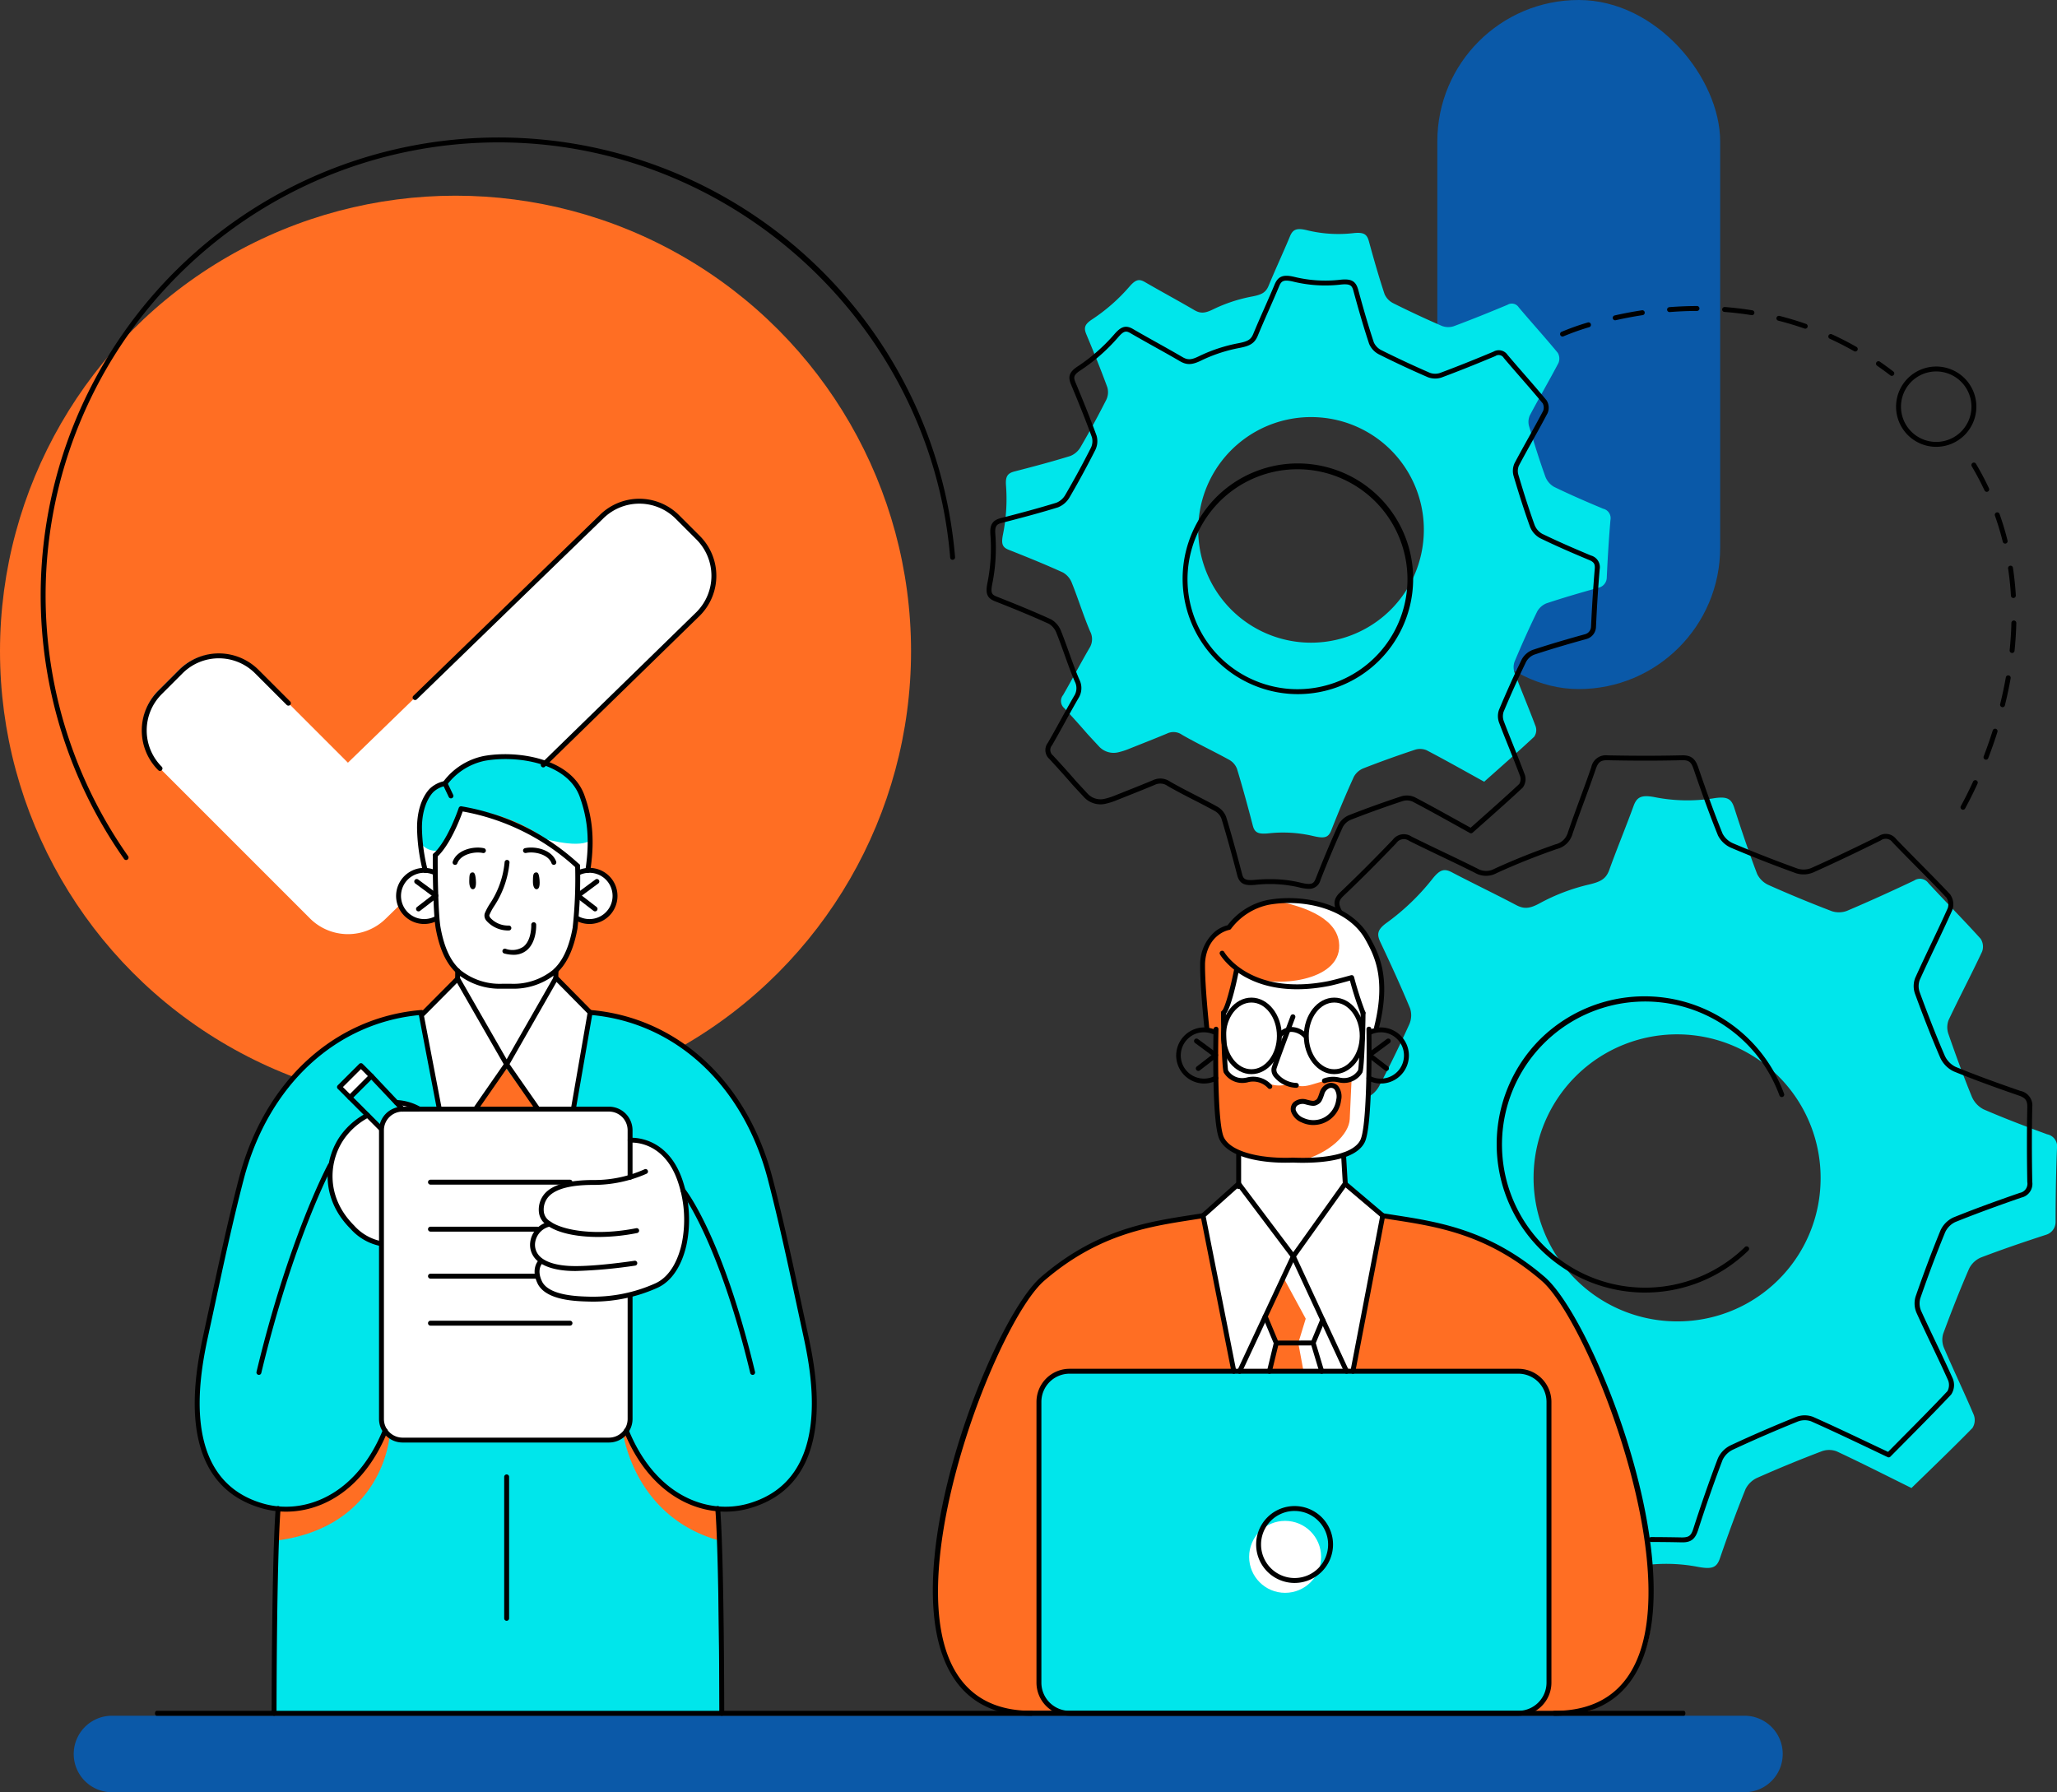 <svg xmlns="http://www.w3.org/2000/svg" width="400" height="348.525" viewBox="0 0 400 348.525">
  <rect x="0" y="0" width="400" height="348.525" fill="#333333" stroke="none"/>
  <g id="Grupo_1015073" data-name="Grupo 1015073" transform="translate(-1020 -972.77)">
    <rect id="Rectángulo_346728" data-name="Rectángulo 346728" width="55" height="134" rx="27.5" transform="translate(1299.5 972.77)" fill="#0a59a8"/>
    <path id="Trazado_735675" data-name="Trazado 735675" d="M7.438,0H325.063a7.438,7.438,0,0,1,0,14.875H7.438A7.438,7.438,0,0,1,7.438,0Z" transform="translate(1034.25 1306.42)" fill="#0b59a8"/>
    <g id="MAINTANCE" transform="translate(694.5 600.174)">
      <path id="Trazado_735574" data-name="Trazado 735574" d="M1189.35,522.02c-3.212-1.341-6.413-2.726-9.541-4.247a3.9,3.9,0,0,1-1.717-2.038c-1.148-3.206-2.171-6.462-3.141-9.731a3.088,3.088,0,0,1,.133-2.118c1.81-3.428,3.775-6.773,5.575-10.206a2.21,2.21,0,0,0-.138-1.978c-2.468-2.995-5.082-5.873-7.587-8.839a1.6,1.6,0,0,0-2.179-.5c-3.47,1.453-6.961,2.862-10.485,4.177a3.491,3.491,0,0,1-2.265-.06q-4.782-2.074-9.447-4.409a3.6,3.6,0,0,1-1.722-1.8c-1.114-3.365-2.092-6.778-3.024-10.2-.378-1.388-.921-1.9-3.149-1.628a25.739,25.739,0,0,1-8.985-.6c-2-.472-2.692-.1-3.24,1.229-1.336,3.214-2.815,6.366-4.14,9.582-.556,1.349-1.385,1.74-3.146,2.085a30.023,30.023,0,0,0-7.615,2.494c-1.612.8-2.494.864-3.707.151-3.175-1.86-6.423-3.6-9.6-5.447-1.182-.689-1.855-.436-3.06.96a35.145,35.145,0,0,1-7.25,6.337c-1.516,1-1.552,1.722-1.049,2.922,1.419,3.4,2.8,6.807,4.065,10.266a3.42,3.42,0,0,1-.217,2.434q-2.356,4.649-4.983,9.16a4.013,4.013,0,0,1-2.012,1.753c-3.577,1.106-7.2,2.064-10.827,3-1.3.334-1.805.895-1.67,2.7a34.767,34.767,0,0,1-.569,9.46c-.373,1.85-.209,2.567,1.111,3.086,3.545,1.4,7.081,2.831,10.548,4.412a3.978,3.978,0,0,1,1.727,2.048c1.244,3.1,2.226,6.314,3.535,9.387a3.227,3.227,0,0,1-.138,3.277c-1.75,3.011-3.368,6.1-5.108,9.115a1.836,1.836,0,0,0,.24,2.565c1.667,1.8,2.943,3.214,4.552,5.069l2.192,2.366a3.861,3.861,0,0,0,3.692,1.143,12.961,12.961,0,0,0,1.965-.611c2.671-1.07,4.944-1.949,7.6-3.06a2.871,2.871,0,0,1,2.888.258c3.008,1.732,6.167,3.206,9.207,4.886a3.382,3.382,0,0,1,1.49,1.771c1.106,3.645,2.108,7.323,3.066,11.012.36,1.383,1.08,1.688,3.068,1.495a25.638,25.638,0,0,1,8.547.493c2.366.574,3.079.344,3.658-1.13,1.37-3.485,2.812-6.942,4.365-10.35a3.676,3.676,0,0,1,1.884-1.664c3.3-1.291,6.634-2.484,9.995-3.6a3.252,3.252,0,0,1,2.293.1c3.718,1.944,7.368,4.01,11.179,6.113,3.277-2.922,6.546-5.779,9.715-8.742a2.254,2.254,0,0,0,.305-1.98c-1.307-3.509-2.781-6.955-4.1-10.459a3.206,3.206,0,0,1-.013-2.168c1.38-3.287,2.836-6.548,4.4-9.752a3.623,3.623,0,0,1,1.829-1.6c3.365-1.117,6.775-2.108,10.2-3.055a2.051,2.051,0,0,0,1.5-1.886c.172-3.754.4-7.508.718-11.252A1.882,1.882,0,0,0,1189.35,522.02Zm-34.917,5.533a21.935,21.935,0,1,1-20.3-23.295A21.888,21.888,0,0,1,1154.433,527.553Z" transform="translate(-552.103 -50.496)" fill="#00e6eb"/>
      <path id="Trazado_735575" data-name="Trazado 735575" d="M1431.578,956.087c-4.159-1.524-8.307-3.1-12.369-4.858a4.935,4.935,0,0,1-2.3-2.491c-1.644-4.012-3.128-8.093-4.547-12.189a3.933,3.933,0,0,1,.05-2.7c2.108-4.459,4.411-8.823,6.506-13.29a2.814,2.814,0,0,0-.287-2.507c-3.308-3.668-6.793-7.175-10.143-10.8a2.032,2.032,0,0,0-2.8-.506c-4.328,2.045-8.685,4.036-13.089,5.9a4.471,4.471,0,0,1-2.883.055q-6.2-2.364-12.259-5.066a4.572,4.572,0,0,1-2.291-2.194c-1.607-4.216-3.045-8.5-4.425-12.794-.558-1.745-1.278-2.361-4.1-1.891a32.76,32.76,0,0,1-11.456-.248c-2.572-.485-3.426.029-4.049,1.745-1.516,4.161-3.217,8.252-4.717,12.416-.629,1.745-1.659,2.291-3.882,2.828a38.223,38.223,0,0,0-9.536,3.6c-2,1.109-3.12,1.239-4.7.4-4.14-2.184-8.369-4.2-12.515-6.376-1.542-.809-2.385-.449-3.835,1.393a44.736,44.736,0,0,1-8.855,8.469c-1.871,1.362-1.873,2.278-1.166,3.775,2,4.237,3.953,8.495,5.748,12.815a4.334,4.334,0,0,1-.138,3.1q-2.728,6.042-5.81,11.925a5.1,5.1,0,0,1-2.455,2.343c-4.482,1.61-9.035,3.034-13.592,4.425-1.638.5-2.246,1.242-1.97,3.53a44.112,44.112,0,0,1-.185,12.056c-.368,2.372-.117,3.274,1.589,3.859,4.586,1.573,9.16,3.2,13.657,5.006a5.059,5.059,0,0,1,2.311,2.5c1.756,3.874,3.188,7.9,5.027,11.729a4.116,4.116,0,0,1,.013,4.174c-2.053,3.926-3.932,7.944-5.974,11.878a2.337,2.337,0,0,0,.449,3.245c2.22,2.2,3.924,3.916,6.074,6.186l2.919,2.883a4.917,4.917,0,0,0,4.756,1.242,16.508,16.508,0,0,0,2.463-.887c3.334-1.511,6.173-2.758,9.483-4.323a3.659,3.659,0,0,1,3.687.162c3.924,2.03,8.022,3.723,11.983,5.687a4.3,4.3,0,0,1,2,2.165c1.612,4.571,3.094,9.188,4.524,13.822.537,1.738,1.469,2.084,3.984,1.724a32.687,32.687,0,0,1,10.892.141c3.04.595,3.932.261,4.584-1.644,1.542-4.508,3.18-8.985,4.959-13.4a4.673,4.673,0,0,1,2.3-2.223q6.175-2.743,12.5-5.145a4.15,4.15,0,0,1,2.919,0c4.834,2.257,9.593,4.678,14.558,7.135,4-3.9,7.991-7.717,11.85-11.664a2.862,2.862,0,0,0,.274-2.536c-1.86-4.385-3.929-8.685-5.81-13.063a4.094,4.094,0,0,1-.141-2.755c1.568-4.258,3.23-8.484,5.033-12.645a4.587,4.587,0,0,1,2.233-2.139c4.214-1.612,8.492-3.066,12.784-4.461a2.6,2.6,0,0,0,1.8-2.481c.005-4.782.083-9.567.274-14.344A2.387,2.387,0,0,0,1431.578,956.087Zm-72.533,36.371a27.909,27.909,0,1,1,28.466-27.346A27.813,27.813,0,0,1,1359.046,992.458Z" transform="translate(-707.984 -362.906)" fill="#00e6eb"/>
      <path id="Trazado_735576" data-name="Trazado 735576" d="M1224.326,993.359s.1,14.02.412,16.467,1.043,5.972,4.26,6.908a44.024,44.024,0,0,0,9.353,1.461c3.681.321,11.312-.3,13.861-2.763s1.931-22.747,1.931-22.747l1.161.138.532-1.31s1.125-5.839.736-8.356-1.422-9.945-6.173-12-14.876-7.91-23.446,1.745a6.873,6.873,0,0,0-5.127,6.7,109.483,109.483,0,0,0,.548,13.232Z" transform="translate(-662.449 -419.954)" fill="#ff6e23"/>
      <path id="Trazado_735577" data-name="Trazado 735577" d="M1073.623,1202.883s-27.5.086-38.3,23.822-11.691,33.566-12.246,38.011-5.659,30.057,12.794,34.315h10.681l101.765.519s12.635-4.344,13.073-18.7a102.969,102.969,0,0,0-5.166-34.015c-2.121-6.238-7.774-23.256-12.995-28.474s-11.184-10.321-21.873-13.311-12.168-2.267-12.168-2.267Z" transform="translate(-514.799 -593.782)" fill="#ff6e23"/>
      <circle id="Elipse_5966" data-name="Elipse 5966" cx="88.58" cy="88.58" r="88.58" transform="translate(325.5 410.65)" fill="#ff6e23"/>
      <path id="Trazado_735578" data-name="Trazado 735578" d="M453.614,703.25a10.462,10.462,0,0,0-14.8,0l-4.033,4.033a10.455,10.455,0,0,0,0,14.8l29.486,29.489a10.46,10.46,0,0,0,14.8,0l60.7-59.219a10.47,10.47,0,0,0,0-14.8l-4.039-4.039a10.466,10.466,0,0,0-14.8,0L471.66,721.3Z" transform="translate(-78.501 -200.386)" fill="#fff"/>
      <path id="Trazado_735579" data-name="Trazado 735579" d="M516.2,1051.53s-16.749.326-28.486,17.508c0,0-3.5,4.821-6.561,14.952s-6.368,27.962-6.368,27.962-2.494,10.77-2.1,17.827,3.165,16.723,15.265,18.346l-.391,39.689h86.662l-.391-39.689s10.5.4,14.693-6.17,4.56-14.049,3.41-22.282-6.7-31.161-8.15-36.952-6.608-15.63-12.476-21.116-13.89-9.41-21.672-10.073Z" transform="translate(-108.757 -482.048)" fill="#00e6eb"/>
      <path id="Trazado_735580" data-name="Trazado 735580" d="M657.178,911.409v1.242s6.475-1.268,7.242,4.072c0,0,.222,7.555-7.6,4.66,0,0-1.08,8.02-3.866,10.412l-.047,1.124,6.684,6.788-3.131,18.868-7.331.091-5.982-8.4-5.734,8.257-7.161.055-3.877-18.414,7.459-6.561v-1.8a15.9,15.9,0,0,1-3.981-9.734l-.631-.183s-5.9,1.649-6.89-4.649,7.135-4.581,7.135-4.581v-3.316s3.692-4.6,4.866-8.855c0,0,8.257.712,14.127,4.654S657.178,911.409,657.178,911.409Z" transform="translate(-219.326 -370.405)" fill="#fff"/>
      <path id="Trazado_735581" data-name="Trazado 735581" d="M579.137,1129.23s-5.912,2.9-6.757,8.325.154,12.637,9.4,16.334l.217-22.437Z" transform="translate(-182.294 -539.477)" fill="#fff"/>
      <path id="Trazado_735582" data-name="Trazado 735582" d="M620.9,1118.35l1.059,1.2h3.107A15.457,15.457,0,0,0,620.9,1118.35Z" transform="translate(-218.333 -531.435)" fill="#fff"/>
      <path id="Trazado_735583" data-name="Trazado 735583" d="M742.027,1146.72v7.219a33.311,33.311,0,0,1-7.9,1.13c-3.256-.123-7.968.584-8.93,3.882s1.51,3.78,1.51,3.78-2.956,1.085-3.136,3.681,1.4,3.439,1.4,3.439a5.3,5.3,0,0,0-.717,3.319c.347,1.568,1.372,3.859,7.527,4.1s11.4-.06,14.659-1.871,4.284-1.268,5.792-7.18,1.508-11.886-.543-14.539S749.75,1147.056,742.027,1146.72Z" transform="translate(-294.207 -552.404)" fill="#fff"/>
      <path id="Trazado_735584" data-name="Trazado 735584" d="M654.352,1187.954H612.367a3.286,3.286,0,0,1-3.277-3.277v-57.8a3.286,3.286,0,0,1,3.277-3.277h41.985a3.286,3.286,0,0,1,3.277,3.277v57.8A3.286,3.286,0,0,1,654.352,1187.954Z" transform="translate(-209.604 -535.315)" fill="#fff"/>
      <path id="Trazado_735585" data-name="Trazado 735585" d="M596.567,1106.522l-6.421-6.222-3.817,3.817,6.154,5.951S593.311,1106.16,596.567,1106.522Z" transform="translate(-192.782 -518.094)" fill="#00e6eb"/>
      <path id="Trazado_735586" data-name="Trazado 735586" d="M1264.568,1029.051l-.493,11.171s-1.062,2.058-2.455,1.894c-5.458-.65-7.174,1.823-10.013,1.025-1.931-.543-2.716.509-5.173-.271-2.173-.689-1.931-.992-4-.817s-3.947.185-4.537-1.628l-.47-11.377s2.343-5.758,2.528-8.048c0,0,5.609,3.827,12.251,2.972a85.317,85.317,0,0,0,9.891-1.722Z" transform="translate(-674.017 -459.483)" fill="#fff"/>
      <path id="Trazado_735587" data-name="Trazado 735587" d="M1257.407,1168.39l-7.321-6.2-.4-5.69a24.6,24.6,0,0,1-9.549,1.093,92.408,92.408,0,0,1-10.574-1.427l-.18,6.543-6.838,5.6,5.823,29.969h1.2l5.573.365,1.542-5.5-2.424-4.86,5.669-12.077,5.779,12.429c-.764,1.787-1.839,4.362-1.839,4.362l1.651,5.489h5.155l-.12-.326,1.025.115Z" transform="translate(-663.019 -559.388)" fill="#fff"/>
      <path id="Trazado_735588" data-name="Trazado 735588" d="M1193.124,1385.5h-87.268a5.956,5.956,0,0,1-5.956-5.956v-54.6a5.956,5.956,0,0,1,5.956-5.956h87.268a5.956,5.956,0,0,1,5.956,5.956v54.6A5.956,5.956,0,0,1,1193.124,1385.5Z" transform="translate(-572.367 -679.73)" fill="#00e6eb"/>
      <circle id="Elipse_5967" data-name="Elipse 5967" cx="6.997" cy="6.997" r="6.997" transform="translate(568.404 668.351)" fill="#fff"/>
      <path id="Trazado_735589" data-name="Trazado 735589" d="M639.273,882.931s-4.315-15.077,4.01-16.707c0,0,2.445-5.494,10.95-5.416s13.506,2.849,15.758,8.3.806,12.984.806,12.984l-1.855,1.242v-1.242s-8.915-10.25-22.309-11.064c0,0-3.488,7.756-5.411,8.99v3.316Z" transform="translate(-231.086 -341.082)" fill="#00e6eb"/>
      <path id="Trazado_735590" data-name="Trazado 735590" d="M680.37,1099.557l5.471-8.257,5.972,7.973Z" transform="translate(-262.288 -511.442)" fill="#ff6e23"/>
      <path id="Trazado_735591" data-name="Trazado 735591" d="M580.572,1098.019l3.817-3.817-1.907-2.152-3.942,3.934Z" transform="translate(-187.024 -511.997)" fill="#fff"/>
      <g id="Grupo_1010075" data-name="Grupo 1010075" transform="translate(576.982 583.664)">
        <g id="Grupo_1010074" data-name="Grupo 1010074">
          <path id="Trazado_735592" data-name="Trazado 735592" d="M1289.482,1110.861c-.3-1.4,1.07-2.118,2.473-1.738s1.615.287,2.011.073.59-.342,1.044-1.722,1.8-2.134,2.81-1.117.587,4.717-2.066,6.149C1292.795,1114.1,1289.782,1112.262,1289.482,1110.861Z" transform="translate(-1289.44 -1105.888)" fill="#fff"/>
        </g>
      </g>
      <path id="Trazado_735593" data-name="Trazado 735593" d="M789.97,1363.311s2.056,16.282,18.719,20.9l-.321-6.115a21.279,21.279,0,0,1-12.165-6.28c-5.6-5.714-5.421-9.139-5.421-9.139Z" transform="translate(-343.295 -712.022)" fill="#ff6e23"/>
      <path id="Trazado_735594" data-name="Trazado 735594" d="M553.363,1365.906s-1.312,17.6-22.053,20.222l.321-6.115s8.26.835,13.861-4.879,7.06-9.864,7.06-9.864Z" transform="translate(-152.116 -713.936)" fill="#ff6e23"/>
      <path id="Trazado_735595" data-name="Trazado 735595" d="M638.827,925.04l-.057.219a34.037,34.037,0,0,0,.957,5.145l1.693.344.253-.031v-3.232a4.7,4.7,0,0,0,1.012-1.033A3.466,3.466,0,0,1,638.827,925.04Z" transform="translate(-231.541 -388.558)" fill="#fff"/>
      <path id="Trazado_735596" data-name="Trazado 735596" d="M727.75,921.03s7.007,2.254,9.723.686l-.457,5.726-1.855.4V926.6Z" transform="translate(-297.307 -385.594)" fill="#fff"/>
      <path id="Trazado_735597" data-name="Trazado 735597" d="M1277.355,971.163c-3.162-1.367-8.7-4.414-14.586-3.454,4.665.845,11.815,2.951,12.5,7.975,1.025,7.514-11.623,8.959-17.018,6.971l14.6,11.046,5.066,4.7s-.363,7.874-.542,11.763c-.138,3-3.955,6.632-9.457,8.106,3.918-.073,9.207-.861,11.244-2.833,2.549-2.465,1.931-22.747,1.931-22.747l1.161.138.532-1.31s1.125-5.839.736-8.356S1282.106,973.217,1277.355,971.163Z" transform="translate(-689.405 -419.959)" fill="#fff"/>
      <path id="Trazado_735598" data-name="Trazado 735598" d="M1282.12,1237.2l4.336,8-1.448,4.73,1.026,5.528,3.525-.183-1.651-5.489,1.837-4.362-5.779-12.429Z" transform="translate(-707.048 -616.167)" fill="#fff"/>
      <g id="Grupo_1010076" data-name="Grupo 1010076" transform="translate(562.936 566.597)">
        <path id="Trazado_735599" data-name="Trazado 735599" d="M1241.512,1055.351c-3.261,0-5.912-3.337-5.912-7.44s2.651-7.441,5.912-7.441,5.912,3.339,5.912,7.441S1244.77,1055.351,1241.512,1055.351Zm0-13.926c-2.731,0-4.957,2.909-4.957,6.488s2.226,6.486,4.957,6.486,4.957-2.909,4.957-6.486S1244.243,1041.425,1241.512,1041.425Z" transform="translate(-1235.6 -1040.47)"/>
      </g>
      <g id="Grupo_1010077" data-name="Grupo 1010077" transform="translate(582.57 569.091)">
        <path id="Trazado_735600" data-name="Trazado 735600" d="M1311.338,1064.186a.477.477,0,0,1-.188-.916,5.268,5.268,0,0,1,3.157-.177l.263.044a3.255,3.255,0,0,0,3.313-1.492c.188-.611.522-8.531.483-11.13a.477.477,0,0,1,.955-.016c.023,1.461-.214,10.947-.613,11.625a4.2,4.2,0,0,1-4.286,1.951l-.269-.044a4.4,4.4,0,0,0-2.625.112A.477.477,0,0,1,1311.338,1064.186Z" transform="translate(-1310.86 -1050.03)"/>
      </g>
      <g id="Grupo_1010082" data-name="Grupo 1010082" transform="translate(391.038 579.345)">
        <g id="Grupo_1010080" data-name="Grupo 1010080" transform="translate(0 0)">
          <g id="Grupo_1010078" data-name="Grupo 1010078" transform="translate(2.027 2.029)">
            <path id="Trazado_735601" data-name="Trazado 735601" d="M590.906,1108.191a.486.486,0,0,1-.339-.138l-5.948-5.954a.485.485,0,0,1,0-.678l4.174-4.169a.493.493,0,0,1,.344-.138.48.48,0,0,1,.339.149l6.066,6.431a.478.478,0,1,1-.694.657l-5.729-6.073-3.488,3.483,5.612,5.617a.476.476,0,0,1-.337.814Z" transform="translate(-584.48 -1097.111)"/>
          </g>
          <g id="Grupo_1010079" data-name="Grupo 1010079">
            <path id="Trazado_735602" data-name="Trazado 735602" d="M579.22,1096.493a.487.487,0,0,1-.339-.138l-2.032-2.035a.485.485,0,0,1,0-.678l4.174-4.169a.485.485,0,0,1,.676,0l2.032,2.035a.478.478,0,0,1-.676.676l-1.7-1.7-3.5,3.493,1.7,1.7a.48.48,0,0,1,0,.676A.465.465,0,0,1,579.22,1096.493Z" transform="translate(-576.71 -1089.335)"/>
          </g>
        </g>
        <g id="Grupo_1010081" data-name="Grupo 1010081" transform="translate(11.051 7.165)">
          <path id="Trazado_735603" data-name="Trazado 735603" d="M624.024,1119.049a.476.476,0,0,1-.24-.065,9.443,9.443,0,0,0-4.237-1.229.477.477,0,0,1,0-.955,10.346,10.346,0,0,1,4.717,1.357.478.478,0,0,1-.24.892Z" transform="translate(-619.07 -1116.8)"/>
        </g>
      </g>
      <g id="Grupo_1010083" data-name="Grupo 1010083" transform="translate(527.055 638.78)">
        <path id="Trazado_735604" data-name="Trazado 735604" d="M1191.771,1384.616H1104.5a6.442,6.442,0,0,1-6.434-6.436v-54.6a6.44,6.44,0,0,1,6.434-6.433h87.268a6.44,6.44,0,0,1,6.434,6.433v54.6A6.442,6.442,0,0,1,1191.771,1384.616ZM1104.5,1318.1a5.485,5.485,0,0,0-5.479,5.479v54.6a5.485,5.485,0,0,0,5.479,5.481h87.268a5.485,5.485,0,0,0,5.479-5.481v-54.6a5.485,5.485,0,0,0-5.479-5.479Z" transform="translate(-1098.07 -1317.15)"/>
      </g>
      <g id="Grupo_1010084" data-name="Grupo 1010084" transform="translate(569.768 665.471)">
        <path id="Trazado_735605" data-name="Trazado 735605" d="M1269.264,1434.412a7.476,7.476,0,1,1,7.477-7.475A7.482,7.482,0,0,1,1269.264,1434.412Zm0-14a6.521,6.521,0,1,0,6.522,6.522A6.527,6.527,0,0,0,1269.264,1420.415Z" transform="translate(-1261.79 -1419.46)"/>
      </g>
      <g id="Grupo_1010085" data-name="Grupo 1010085" transform="translate(593.913 608.522)">
        <path id="Trazado_735606" data-name="Trazado 735606" d="M1388.2,1298.9a.477.477,0,0,1,0-.955c8.221,0,13.751-3.678,16.441-10.929,7.618-20.54-10.248-65.233-18.967-72.731-10.425-8.964-20.146-10.477-28.721-11.811-.749-.117-1.487-.229-2.218-.349a.478.478,0,1,1,.151-.944c.728.117,1.466.232,2.212.349,8.7,1.354,18.565,2.888,29.2,12.03,9.1,7.821,27.151,52.452,19.24,73.787C1402.7,1295.008,1396.863,1298.9,1388.2,1298.9Z" transform="translate(-1354.337 -1201.172)"/>
      </g>
      <g id="Grupo_1010086" data-name="Grupo 1010086" transform="translate(506.895 608.521)">
        <path id="Trazado_735607" data-name="Trazado 735607" d="M1039.952,1298.893c-8.573,0-14.357-3.872-17.185-11.508-7.936-21.4,10.021-66.034,19.092-73.832,10.631-9.139,20.493-10.673,29.2-12.03.746-.117,1.484-.23,2.212-.35a.478.478,0,1,1,.151.944c-.73.117-1.469.232-2.218.35-8.575,1.333-18.3,2.846-28.721,11.81-8.693,7.474-26.459,52.173-18.818,72.775,2.677,7.221,8.158,10.884,16.29,10.884a.477.477,0,1,1,0,.955Z" transform="translate(-1020.793 -1201.169)"/>
      </g>
      <g id="Grupo_1010087" data-name="Grupo 1010087" transform="translate(558.966 602.321)">
        <path id="Trazado_735608" data-name="Trazado 735608" d="M1226.847,1214.817a.479.479,0,0,1-.47-.386l-5.985-30.258a.479.479,0,0,1,.149-.449l6.924-6.2a.48.48,0,0,1,.365-.12.472.472,0,0,1,.334.188l10.229,13.595,9.7-13.584a.475.475,0,0,1,.329-.2.445.445,0,0,1,.368.11l7.321,6.2a.47.47,0,0,1,.159.454l-5.8,30.258a.466.466,0,0,1-.558.378.477.477,0,0,1-.378-.558l5.747-29.982-6.71-5.68-9.776,13.692a.474.474,0,0,1-.384.2.484.484,0,0,1-.386-.188l-10.31-13.7-6.334,5.669,5.933,29.989a.476.476,0,0,1-.376.561A.371.371,0,0,1,1226.847,1214.817Z" transform="translate(-1220.383 -1177.404)"/>
      </g>
      <g id="Grupo_1010088" data-name="Grupo 1010088" transform="translate(566.082 616.442)">
        <path id="Trazado_735609" data-name="Trazado 735609" d="M1248.138,1254.822a.453.453,0,0,1-.2-.044.473.473,0,0,1-.229-.634l10.43-22.337a.477.477,0,0,1,.866,0l10.357,22.337a.477.477,0,0,1-.866.4l-9.927-21.409-10,21.409A.472.472,0,0,1,1248.138,1254.822Z" transform="translate(-1247.661 -1231.53)"/>
      </g>
      <g id="Grupo_1010089" data-name="Grupo 1010089" transform="translate(571.051 628.138)">
        <path id="Trazado_735610" data-name="Trazado 735610" d="M1269.338,1282.469a.478.478,0,0,1-.441-.292l-2.152-5.155a.476.476,0,0,1,.256-.624.47.47,0,0,1,.624.256l2.027,4.86,6.541-.013,1.735-4.2a.477.477,0,0,1,.882.365l-1.858,4.492a.471.471,0,0,1-.438.295l-7.174.013Z" transform="translate(-1266.708 -1276.359)"/>
      </g>
      <g id="Grupo_1010090" data-name="Grupo 1010090" transform="translate(571.879 633.293)">
        <path id="Trazado_735611" data-name="Trazado 735611" d="M1270.358,1302.562a.415.415,0,0,1-.112-.013.481.481,0,0,1-.352-.577l1.325-5.486a.478.478,0,1,1,.929.224l-1.325,5.487A.481.481,0,0,1,1270.358,1302.562Z" transform="translate(-1269.881 -1296.121)"/>
      </g>
      <g id="Grupo_1010091" data-name="Grupo 1010091" transform="translate(580.379 633.282)">
        <path id="Trazado_735612" data-name="Trazado 735612" d="M1304.594,1302.53a.482.482,0,0,1-.459-.339l-1.651-5.5a.478.478,0,0,1,.916-.274l1.651,5.5a.473.473,0,0,1-.457.613Z" transform="translate(-1302.463 -1296.077)"/>
      </g>
      <g id="Grupo_1010094" data-name="Grupo 1010094" transform="translate(585.012 519.467)">
        <g id="Grupo_1010092" data-name="Grupo 1010092">
          <path id="Trazado_735613" data-name="Trazado 735613" d="M1387.906,1012.879c-.047,0-.1,0-.143,0q-2.978-.067-5.964-.07a.477.477,0,0,1,0-.955q2.994.008,5.985.07c1.333-.01,1.769-.329,2.194-1.654,1.589-4.944,3.152-9.431,4.785-13.72a5.212,5.212,0,0,1,2.536-2.565c3.986-1.863,8.111-3.65,12.606-5.468a4.651,4.651,0,0,1,3.337-.052c3.723,1.654,7.331,3.368,11.156,5.184l3.459,1.638,2.5-2.528c3-3.021,6.1-6.147,9.053-9.288a2.514,2.514,0,0,0,.141-2.056c-1.038-2.327-2.157-4.67-3.238-6.934-.983-2.064-1.967-4.125-2.909-6.207a4.617,4.617,0,0,1-.209-3.146c1.625-4.686,3.209-8.891,4.834-12.857a5.11,5.11,0,0,1,2.531-2.572c3.692-1.492,7.673-2.966,12.911-4.779a1.814,1.814,0,0,0,1.461-2.118c-.094-5.241-.094-10,0-14.558.023-1.281-.363-1.805-1.659-2.254-3.527-1.216-8.155-2.852-12.669-4.7a5.477,5.477,0,0,1-2.637-2.737c-1.529-3.538-3.073-7.451-4.855-12.309a4.436,4.436,0,0,1,.013-3.1c1-2.218,2.04-4.412,3.084-6.606,1.088-2.288,2.215-4.652,3.261-7a2.447,2.447,0,0,0-.25-2.017c-1.944-2.079-3.984-4.138-5.954-6.131-1.521-1.539-3.044-3.076-4.542-4.639a1.607,1.607,0,0,0-2.293-.365c-4.855,2.408-9.149,4.446-13.128,6.225a4.837,4.837,0,0,1-3.339.151c-4.24-1.526-8.466-3.18-12.562-4.918a5.148,5.148,0,0,1-2.625-2.442c-1.495-3.712-2.958-7.7-4.743-12.922-.407-1.19-.791-1.7-2.069-1.7h-.125c-4.634.117-9.4.117-14.558.005h-.12c-1.184,0-1.69.407-2.126,1.672-.707,2.066-1.458,4.114-2.212,6.167-.785,2.131-1.594,4.339-2.335,6.522a4.2,4.2,0,0,1-3.013,2.9c-4.1,1.422-8.051,3.005-11.753,4.7a4.269,4.269,0,0,1-4.161-.042c-2.178-1.1-4.378-2.147-6.577-3.2-2.087-1-4.174-2-6.243-3.031a1.759,1.759,0,0,0-2.51.438c-3.736,3.9-7.107,7.263-10.3,10.29-1,.944-.918,1.581-.344,2.737a.477.477,0,1,1-.855.423c-.694-1.4-.845-2.536.545-3.853,3.183-3.016,6.543-6.371,10.269-10.258a2.679,2.679,0,0,1,3.629-.631c2.063,1.033,4.146,2.027,6.227,3.024,2.207,1.054,4.412,2.111,6.6,3.209a3.324,3.324,0,0,0,3.334.029c3.728-1.712,7.712-3.3,11.839-4.738a3.284,3.284,0,0,0,2.418-2.3c.746-2.194,1.558-4.406,2.343-6.546.751-2.043,1.5-4.085,2.207-6.144a2.885,2.885,0,0,1,3.167-2.317c5.147.107,9.9.107,14.513-.005.047,0,.094,0,.141,0,1.811,0,2.486.9,2.982,2.348,1.779,5.21,3.235,9.178,4.725,12.872a4.169,4.169,0,0,0,2.111,1.92c4.08,1.73,8.291,3.379,12.512,4.9a3.969,3.969,0,0,0,2.63-.123c3.966-1.774,8.249-3.8,13.092-6.209a2.523,2.523,0,0,1,3.407.558c1.495,1.56,3.011,3.094,4.529,4.628,1.975,2,4.02,4.059,5.974,6.146a3.325,3.325,0,0,1,.425,3.058c-1.052,2.358-2.178,4.733-3.272,7.023-1.041,2.189-2.082,4.378-3.076,6.588a3.53,3.53,0,0,0,.013,2.379c1.779,4.842,3.316,8.737,4.84,12.259a4.477,4.477,0,0,0,2.121,2.231c4.492,1.842,9.1,3.472,12.622,4.686a2.88,2.88,0,0,1,2.3,3.175c-.1,4.542-.1,9.29,0,14.521a2.724,2.724,0,0,1-2.1,3.039c-5.22,1.808-9.186,3.277-12.865,4.761a4.1,4.1,0,0,0-2,2.051c-1.62,3.945-3.2,8.135-4.816,12.807a3.661,3.661,0,0,0,.18,2.442c.939,2.074,1.92,4.13,2.9,6.188,1.083,2.272,2.2,4.618,3.246,6.958a3.328,3.328,0,0,1-.318,3.1c-2.961,3.146-6.068,6.277-9.068,9.306l-2.742,2.766a.469.469,0,0,1-.542.1L1424,994.507c-3.817-1.813-7.422-3.525-11.135-5.173a3.705,3.705,0,0,0-2.591.063c-4.479,1.811-8.589,3.6-12.562,5.45a4.256,4.256,0,0,0-2.045,2.037c-1.625,4.273-3.186,8.745-4.769,13.671C1390.348,1012.237,1389.534,1012.879,1387.906,1012.879Z" transform="translate(-1320.221 -859.82)"/>
        </g>
        <g id="Grupo_1010093" data-name="Grupo 1010093" transform="translate(31.533 46.882)">
          <path id="Trazado_735614" data-name="Trazado 735614" d="M1469.85,1097.127a28.864,28.864,0,0,1-20.383-49.2,28.889,28.889,0,0,1,47.511,10.558.479.479,0,0,1-.9.326,27.823,27.823,0,1,0-6.705,29.449.478.478,0,0,1,.668.683,28.734,28.734,0,0,1-20.18,8.182A.025.025,0,0,0,1469.85,1097.127Z" transform="translate(-1441.09 -1039.52)"/>
        </g>
      </g>
      <g id="Grupo_1010097" data-name="Grupo 1010097" transform="translate(517.348 426.217)">
        <g id="Grupo_1010095" data-name="Grupo 1010095" transform="translate(0)">
          <path id="Trazado_735615" data-name="Trazado 735615" d="M1123.535,621.617a8.861,8.861,0,0,1-1.964-.3,25.256,25.256,0,0,0-8.388-.483c-1.959.2-3.1-.047-3.577-1.847-1.124-4.318-2.095-7.811-3.06-10.994a2.9,2.9,0,0,0-1.265-1.49c-1.344-.744-2.713-1.448-4.08-2.147-1.7-.871-3.452-1.774-5.134-2.742a2.415,2.415,0,0,0-2.468-.23c-1.918.806-3.639,1.49-5.455,2.21l-2.147.856a13.773,13.773,0,0,1-2.038.634,4.384,4.384,0,0,1-4.146-1.286l-2.191-2.366c-1.651-1.907-2.919-3.3-4.55-5.072a2.31,2.31,0,0,1-.3-3.128c.843-1.458,1.654-2.935,2.468-4.409.869-1.576,1.737-3.151,2.643-4.709a2.777,2.777,0,0,0,.112-2.849c-.738-1.727-1.38-3.522-2-5.257-.491-1.364-.994-2.776-1.542-4.14a3.544,3.544,0,0,0-1.479-1.792c-3.666-1.667-7.375-3.162-10.524-4.4-1.672-.66-1.785-1.737-1.406-3.626a34.248,34.248,0,0,0,.561-9.329c-.144-1.917.407-2.784,2.027-3.2,3.488-.895,7.208-1.878,10.809-2.99a3.538,3.538,0,0,0,1.738-1.539c1.722-2.953,3.394-6.027,4.967-9.134a2.935,2.935,0,0,0,.2-2.053c-1.32-3.629-2.789-7.216-4.054-10.245-.558-1.336-.537-2.338,1.226-3.5a34.775,34.775,0,0,0,7.154-6.253c1.19-1.378,2.124-1.957,3.66-1.059s3.094,1.766,4.649,2.635c1.657.926,3.316,1.855,4.954,2.813,1.051.616,1.753.577,3.256-.167a30.62,30.62,0,0,1,7.733-2.533c1.779-.347,2.353-.717,2.8-1.8.686-1.667,1.417-3.316,2.144-4.965.676-1.534,1.354-3.071,2-4.618.67-1.615,1.662-2.011,3.791-1.511a25.413,25.413,0,0,0,8.818.587c2.306-.282,3.185.206,3.671,1.978,1.111,4.1,2.043,7.237,3.016,10.175a3.15,3.15,0,0,0,1.479,1.526c3.071,1.539,6.243,3.016,9.423,4.4a3.027,3.027,0,0,0,1.91.05c3.151-1.174,6.577-2.538,10.467-4.169a2.064,2.064,0,0,1,2.729.629c1.083,1.281,2.184,2.546,3.285,3.812,1.427,1.636,2.9,3.329,4.3,5.032a2.668,2.668,0,0,1,.193,2.5c-.931,1.774-1.9,3.525-2.878,5.275-.913,1.638-1.824,3.277-2.7,4.933a2.63,2.63,0,0,0-.1,1.758c1.137,3.833,2.134,6.919,3.133,9.705a3.416,3.416,0,0,0,1.477,1.769c3.331,1.62,6.679,3.052,9.515,4.237a2.348,2.348,0,0,1,1.688,2.677c-.3,3.53-.535,7.206-.717,11.234a2.527,2.527,0,0,1-1.852,2.325c-2.794.772-6.473,1.818-10.172,3.047a3.129,3.129,0,0,0-1.547,1.357c-1.453,2.982-2.888,6.162-4.388,9.729a2.78,2.78,0,0,0,.021,1.816c.621,1.644,1.278,3.279,1.933,4.913.738,1.844,1.479,3.689,2.17,5.549a2.707,2.707,0,0,1-.425,2.5c-2.442,2.285-4.991,4.547-7.459,6.736l-2.267,2.011a.473.473,0,0,1-.548.063L1152,609.175c-2.857-1.586-5.557-3.084-8.341-4.54a2.8,2.8,0,0,0-1.92-.07c-3.571,1.187-6.83,2.361-9.971,3.593a3.218,3.218,0,0,0-1.62,1.419c-1.474,3.23-2.9,6.608-4.354,10.326A2.234,2.234,0,0,1,1123.535,621.617Zm-7.48-1.884a24.449,24.449,0,0,1,5.742.65c2.325.566,2.666.261,3.1-.837,1.464-3.733,2.893-7.125,4.372-10.373a4.143,4.143,0,0,1,2.145-1.912c3.154-1.237,6.431-2.418,10.015-3.611a3.735,3.735,0,0,1,2.666.13c2.794,1.461,5.5,2.961,8.364,4.553l2.531,1.4,2.014-1.79c2.463-2.184,5.006-4.443,7.441-6.718a1.842,1.842,0,0,0,.183-1.466c-.689-1.855-1.427-3.689-2.163-5.526-.66-1.638-1.317-3.279-1.941-4.931a3.676,3.676,0,0,1-.008-2.523c1.505-3.582,2.948-6.78,4.412-9.776a4.072,4.072,0,0,1,2.105-1.844c3.72-1.234,7.414-2.285,10.219-3.06a1.574,1.574,0,0,0,1.153-1.448c.185-4.041.423-7.728.723-11.271.078-.939-.17-1.325-1.106-1.714-2.849-1.19-6.214-2.627-9.564-4.26a4.354,4.354,0,0,1-1.956-2.306c-1.007-2.8-2.006-5.9-3.152-9.755a3.575,3.575,0,0,1,.17-2.476c.877-1.662,1.792-3.308,2.706-4.952.97-1.743,1.941-3.488,2.867-5.254a1.793,1.793,0,0,0-.083-1.453c-1.4-1.693-2.867-3.381-4.286-5.012-1.106-1.268-2.21-2.536-3.292-3.822a1.136,1.136,0,0,0-1.631-.363c-3.9,1.636-7.339,3.005-10.5,4.182a4,4,0,0,1-2.622-.068c-3.2-1.385-6.384-2.872-9.47-4.42a4.094,4.094,0,0,1-1.959-2.079c-.978-2.956-1.912-6.11-3.032-10.224-.282-1.044-.506-1.534-2.632-1.278a26.245,26.245,0,0,1-9.152-.605c-1.9-.446-2.278-.055-2.69.944-.647,1.555-1.328,3.1-2.006,4.639-.725,1.641-1.448,3.285-2.131,4.944-.644,1.56-1.641,2.009-3.5,2.372a29.649,29.649,0,0,0-7.493,2.452c-1.779.882-2.828.913-4.161.136-1.633-.958-3.287-1.881-4.939-2.8-1.56-.871-3.12-1.745-4.665-2.643-.884-.519-1.317-.464-2.457.858a35.781,35.781,0,0,1-7.347,6.423c-1.323.876-1.289,1.338-.871,2.34,1.268,3.039,2.745,6.637,4.072,10.287a3.894,3.894,0,0,1-.243,2.812c-1.583,3.123-3.261,6.214-4.993,9.183a4.519,4.519,0,0,1-2.283,1.97c-3.619,1.119-7.352,2.105-10.85,3-1.007.258-1.438.545-1.312,2.2a35.235,35.235,0,0,1-.577,9.59c-.365,1.805-.151,2.165.819,2.549,3.159,1.245,6.885,2.742,10.569,4.42a4.438,4.438,0,0,1,1.972,2.3c.553,1.38,1.062,2.8,1.552,4.174.616,1.722,1.252,3.5,1.977,5.2a3.677,3.677,0,0,1-.164,3.7c-.9,1.55-1.766,3.12-2.63,4.691-.816,1.482-1.633,2.961-2.478,4.425a1.375,1.375,0,0,0,.177,2c1.6,1.732,2.919,3.186,4.56,5.082l2.181,2.353a3.405,3.405,0,0,0,3.235,1,12.744,12.744,0,0,0,1.894-.587l2.147-.856c1.811-.72,3.525-1.4,5.439-2.2a3.331,3.331,0,0,1,3.313.284c1.664.958,3.41,1.855,5.1,2.721,1.375.707,2.752,1.414,4.106,2.163a3.856,3.856,0,0,1,1.717,2.048c.971,3.2,1.944,6.7,3.071,11.03.25.963.553,1.328,2.559,1.137A29.379,29.379,0,0,1,1116.056,619.734Z" transform="translate(-1060.863 -502.391)"/>
        </g>
        <g id="Grupo_1010096" data-name="Grupo 1010096" transform="translate(38.117 36.545)">
          <path id="Trazado_735616" data-name="Trazado 735616" d="M1229.367,687.288c-.477,0-.955-.016-1.437-.047a22.456,22.456,0,0,1-13.4-39.209,22.432,22.432,0,1,1,14.839,39.256Zm-1.377-1a21.386,21.386,0,1,0-14.743-7.224,21.472,21.472,0,0,0,14.743,7.224Z" transform="translate(-1206.966 -642.47)"/>
        </g>
      </g>
      <g id="Grupo_1010098" data-name="Grupo 1010098" transform="translate(405.728 469.588)">
        <path id="Trazado_735617" data-name="Trazado 735617" d="M658.431,720.868a.472.472,0,0,1-.342-.144.48.48,0,0,1,.008-.676l30.122-29.384a10,10,0,0,0-.005-14.117l-4.039-4.039a9.983,9.983,0,0,0-14.125,0l-36.225,35.139a.478.478,0,0,1-.665-.686l36.217-35.131a10.947,10.947,0,0,1,15.476.005l4.039,4.039a10.967,10.967,0,0,1,0,15.476l-30.13,29.381A.466.466,0,0,1,658.431,720.868Z" transform="translate(-633.017 -668.63)"/>
      </g>
      <g id="Grupo_1010099" data-name="Grupo 1010099" transform="translate(353.068 499.658)">
        <path id="Trazado_735618" data-name="Trazado 735618" d="M434.715,806.744a.476.476,0,0,1-.336-.138,10.931,10.931,0,0,1,0-15.473l4.033-4.033a10.937,10.937,0,0,1,15.479,0l6.136,6.139a.48.48,0,0,1,0,.676.485.485,0,0,1-.676,0l-6.136-6.139a9.977,9.977,0,0,0-14.125,0l-4.033,4.033a9.974,9.974,0,0,0,0,14.119.478.478,0,0,1,0,.676A.489.489,0,0,1,434.715,806.744Z" transform="translate(-431.17 -783.89)"/>
      </g>
      <g id="Grupo_1010100" data-name="Grupo 1010100" transform="translate(579.043 566.597)">
        <path id="Trazado_735619" data-name="Trazado 735619" d="M1303.252,1055.351c-3.261,0-5.912-3.337-5.912-7.44s2.651-7.441,5.912-7.441,5.912,3.339,5.912,7.441S1306.513,1055.351,1303.252,1055.351Zm0-13.926c-2.731,0-4.957,2.909-4.957,6.488s2.225,6.486,4.957,6.486,4.957-2.909,4.957-6.486S1305.983,1041.425,1303.252,1041.425Z" transform="translate(-1297.34 -1040.47)"/>
      </g>
      <g id="Grupo_1010101" data-name="Grupo 1010101" transform="translate(573.916 572.303)">
        <path id="Trazado_735620" data-name="Trazado 735620" d="M1283.095,1064.549a.488.488,0,0,1-.329-.13,3.34,3.34,0,0,0-2.468-1.117,2.709,2.709,0,0,0-1.758.918.478.478,0,0,1-.749-.595,3.678,3.678,0,0,1,2.426-1.276,4.235,4.235,0,0,1,3.206,1.375.477.477,0,0,1-.329.824Z" transform="translate(-1277.689 -1062.343)"/>
      </g>
      <g id="Grupo_1010102" data-name="Grupo 1010102" transform="translate(406.968 562.276)">
        <path id="Trazado_735621" data-name="Trazado 735621" d="M641.721,1050.28a.48.48,0,0,1-.47-.386l-3.475-18.142a.484.484,0,0,1,.13-.428l7.041-7.091a.46.46,0,0,1,.4-.138.478.478,0,0,1,.352.235l9.123,15.9,9.186-16.076a.479.479,0,0,1,.352-.235.468.468,0,0,1,.4.138l6.635,6.726a.481.481,0,0,1,.13.417l-3.232,18.633a.468.468,0,0,1-.553.389.476.476,0,0,1-.389-.55l3.191-18.39-6.021-6.1-9.29,16.254a.479.479,0,0,1-.83,0l-9.225-16.076-6.421,6.467,3.426,17.894a.475.475,0,0,1-.378.558A.456.456,0,0,1,641.721,1050.28Z" transform="translate(-637.768 -1023.909)"/>
      </g>
      <g id="Grupo_1010103" data-name="Grupo 1010103" transform="translate(417.6 579.078)">
        <path id="Trazado_735622" data-name="Trazado 735622" d="M690.906,1097.825a.476.476,0,0,1-.391-.2l-5.57-8-5.552,8a.478.478,0,0,1-.785-.545l5.943-8.56a.478.478,0,0,1,.391-.206.471.471,0,0,1,.391.206l5.961,8.56a.478.478,0,0,1-.12.665A.467.467,0,0,1,690.906,1097.825Z" transform="translate(-678.522 -1088.31)"/>
      </g>
      <path id="Trazado_735623" data-name="Trazado 735623" d="M675.8,947.141c.381-.06.637.1.746,1.477.123,1.531-.274,1.8-.618,1.787s-.689-.485-.67-1.581S675.3,947.219,675.8,947.141Z" transform="translate(-258.509 -404.885)"/>
      <path id="Trazado_735624" data-name="Trazado 735624" d="M723.261,947.141c.381-.06.636.1.746,1.477.123,1.531-.274,1.8-.618,1.787s-.689-.485-.671-1.581S722.76,947.219,723.261,947.141Z" transform="translate(-293.587 -404.885)"/>
      <g id="Grupo_1010104" data-name="Grupo 1010104" transform="translate(402.522 541.369)">
        <path id="Trazado_735625" data-name="Trazado 735625" d="M626.186,954.681c-.115,0-.23,0-.344-.01a5.458,5.458,0,0,1-5.1-5.787,5.459,5.459,0,0,1,7.464-4.727.477.477,0,0,1,.266.621.484.484,0,0,1-.621.266,4.431,4.431,0,0,0-1.385-.31,4.5,4.5,0,1,0,1.79,8.487.478.478,0,1,1,.441.848A5.421,5.421,0,0,1,626.186,954.681Z" transform="translate(-620.728 -943.771)"/>
      </g>
      <g id="Grupo_1010105" data-name="Grupo 1010105" transform="translate(406.053 543.534)">
        <path id="Trazado_735626" data-name="Trazado 735626" d="M635.091,958.361a.485.485,0,0,1-.378-.185.478.478,0,0,1,.086-.671l2.859-2.207-3.2-2.369a.477.477,0,0,1,.569-.767l3.713,2.745a.48.48,0,0,1,.193.378.472.472,0,0,1-.185.384l-3.36,2.593A.477.477,0,0,1,635.091,958.361Z" transform="translate(-634.261 -952.068)"/>
      </g>
      <g id="Grupo_1010106" data-name="Grupo 1010106" transform="translate(437.35 541.372)">
        <path id="Trazado_735627" data-name="Trazado 735627" d="M756.992,954.688a5.463,5.463,0,0,1-2.51-.613.478.478,0,0,1,.441-.848,4.5,4.5,0,1,0,.313-8.137.477.477,0,1,1-.376-.876,5.456,5.456,0,1,1,2.473,10.467C757.219,954.686,757.1,954.688,756.992,954.688Z" transform="translate(-754.225 -943.781)"/>
      </g>
      <g id="Grupo_1010107" data-name="Grupo 1010107" transform="translate(437.377 543.534)">
        <path id="Trazado_735628" data-name="Trazado 735628" d="M758.165,958.361a.471.471,0,0,1-.292-.1l-3.358-2.593a.472.472,0,0,1-.185-.384.481.481,0,0,1,.193-.378l3.71-2.745a.477.477,0,1,1,.569.767l-3.2,2.369,2.859,2.207a.478.478,0,0,1,.086.671A.485.485,0,0,1,758.165,958.361Z" transform="translate(-754.33 -952.068)"/>
      </g>
      <g id="Grupo_1010108" data-name="Grupo 1010108" transform="translate(591.241 572.391)">
        <path id="Trazado_735629" data-name="Trazado 735629" d="M1346.862,1073.59a5.415,5.415,0,0,1-2.51-.613.478.478,0,1,1,.441-.848,4.362,4.362,0,0,0,2.353.5,4.5,4.5,0,0,0,2.7-7.866,4.39,4.39,0,0,0-3.261-1.116,4.434,4.434,0,0,0-1.474.347.477.477,0,1,1-.376-.876,5.456,5.456,0,1,1,2.473,10.467C1347.094,1073.585,1346.977,1073.59,1346.862,1073.59Z" transform="translate(-1344.095 -1062.68)"/>
      </g>
      <g id="Grupo_1010109" data-name="Grupo 1010109" transform="translate(591.268 574.556)">
        <path id="Trazado_735630" data-name="Trazado 735630" d="M1348.038,1077.271a.476.476,0,0,1-.292-.1l-3.36-2.593a.472.472,0,0,1-.185-.384.48.48,0,0,1,.193-.378l3.71-2.745a.477.477,0,1,1,.569.767l-3.2,2.369,2.859,2.207a.478.478,0,0,1,.086.67A.471.471,0,0,1,1348.038,1077.271Z" transform="translate(-1344.2 -1070.977)"/>
      </g>
      <g id="Grupo_1010110" data-name="Grupo 1010110" transform="translate(554.157 572.389)">
        <path id="Trazado_735631" data-name="Trazado 735631" d="M1207.411,1073.586c-.117,0-.229,0-.344-.01a5.457,5.457,0,0,1,.681-10.892,5.491,5.491,0,0,1,1.792.423.477.477,0,0,1-.376.877,4.476,4.476,0,0,0-1.477-.347,4.369,4.369,0,0,0-3.259,1.117,4.5,4.5,0,0,0,5.048,7.37.478.478,0,1,1,.441.848A5.4,5.4,0,0,1,1207.411,1073.586Z" transform="translate(-1201.95 -1062.674)"/>
      </g>
      <g id="Grupo_1010111" data-name="Grupo 1010111" transform="translate(557.687 574.556)">
        <path id="Trazado_735632" data-name="Trazado 735632" d="M1216.311,1077.271a.478.478,0,0,1-.292-.856l2.859-2.207-3.2-2.369a.477.477,0,0,1,.569-.767l3.71,2.745a.481.481,0,0,1,.193.378.473.473,0,0,1-.185.384l-3.36,2.593A.458.458,0,0,1,1216.311,1077.271Z" transform="translate(-1215.481 -1070.977)"/>
      </g>
      <g id="Grupo_1010112" data-name="Grupo 1010112" transform="translate(409.657 538.452)">
        <path id="Trazado_735633" data-name="Trazado 735633" d="M663.389,959h-1.912a13.106,13.106,0,0,1-8.573-2.844c-2.1-1.8-3.491-4.7-4.25-8.844-.5-2.737-.613-11.414-.569-14.252a.477.477,0,0,1,.955.013c-.044,3.052.089,11.518.556,14.065.717,3.929,2,6.64,3.932,8.294a12.179,12.179,0,0,0,7.952,2.614h1.912a12.18,12.18,0,0,0,7.952-2.614c1.928-1.654,3.214-4.365,3.932-8.294a88.283,88.283,0,0,0,.483-11.99.476.476,0,1,1,.952-.016,89.715,89.715,0,0,1-.5,12.178c-.759,4.151-2.15,7.044-4.25,8.844A13.106,13.106,0,0,1,663.389,959Z" transform="translate(-648.076 -932.59)"/>
      </g>
      <g id="Grupo_1010113" data-name="Grupo 1010113" transform="translate(414.009 560.911)">
        <path id="Trazado_735634" data-name="Trazado 735634" d="M665.237,1021.181a.486.486,0,0,1-.477-.483l.016-1.547a.476.476,0,0,1,.477-.472.466.466,0,0,1,.477.483l-.016,1.547A.478.478,0,0,1,665.237,1021.181Z" transform="translate(-664.76 -1018.678)"/>
      </g>
      <g id="Grupo_1010114" data-name="Grupo 1010114" transform="translate(433.098 560.912)">
        <path id="Trazado_735635" data-name="Trazado 735635" d="M738.406,1021a.478.478,0,0,1-.477-.5l.049-1.367a.478.478,0,0,1,.955.036l-.05,1.367A.476.476,0,0,1,738.406,1021Z" transform="translate(-737.929 -1018.68)"/>
      </g>
      <g id="Grupo_1010115" data-name="Grupo 1010115" transform="translate(406.6 519.256)">
        <path id="Trazado_735636" data-name="Trazado 735636" d="M669.566,882.09a.491.491,0,0,1-.472-.55c1.059-6.783.052-10.968-1.072-14.166-2.356-6.708-12.207-8.179-18.448-7.083a12.3,12.3,0,0,0-7.378,4.686.481.481,0,0,1-.3.2,4.946,4.946,0,0,0-2.275,1.111c-.034.026-2.3,2-2.311,7.034a35.241,35.241,0,0,0,1.1,8.155.478.478,0,1,1-.921.253,35.913,35.913,0,0,1-1.13-8.411c.01-5.513,2.541-7.67,2.648-7.759a5.806,5.806,0,0,1,2.512-1.276,13.044,13.044,0,0,1,7.892-4.931c6.569-1.158,16.971.475,19.515,7.707,1.164,3.311,2.2,7.636,1.114,14.628A.483.483,0,0,1,669.566,882.09Z" transform="translate(-636.36 -859.012)"/>
      </g>
      <g id="Grupo_1010116" data-name="Grupo 1010116" transform="translate(464.597 665.472)">
        <path id="Trazado_735637" data-name="Trazado 735637" d="M859.926,1460.237a.478.478,0,0,1-.478-.478c0-.295-.008-29.6-.783-39.783a.475.475,0,0,1,.438-.511.469.469,0,0,1,.511.438c.777,10.216.785,39.561.785,39.856A.472.472,0,0,1,859.926,1460.237Z" transform="translate(-858.664 -1419.463)"/>
      </g>
      <g id="Grupo_1010117" data-name="Grupo 1010117" transform="translate(378.322 665.472)">
        <path id="Trazado_735638" data-name="Trazado 735638" d="M528.447,1460.238a.478.478,0,0,1-.477-.477c0-.295.008-29.64.788-39.856a.488.488,0,0,1,.511-.438.473.473,0,0,1,.438.511c-.775,10.18-.785,39.488-.785,39.783A.474.474,0,0,1,528.447,1460.238Z" transform="translate(-527.97 -1419.464)"/>
      </g>
      <g id="Grupo_1010118" data-name="Grupo 1010118" transform="translate(413.512 537.418)">
        <path id="Trazado_735639" data-name="Trazado 735639" d="M663.332,931.994a.455.455,0,0,1-.164-.029.481.481,0,0,1-.287-.613c.858-2.359,4.133-3.031,6.066-2.6a.479.479,0,0,1,.363.571.485.485,0,0,1-.571.363c-1.6-.36-4.323.24-4.96,2A.47.47,0,0,1,663.332,931.994Z" transform="translate(-662.852 -928.627)"/>
      </g>
      <g id="Grupo_1010119" data-name="Grupo 1010119" transform="translate(427.209 537.421)">
        <path id="Trazado_735640" data-name="Trazado 735640" d="M721.347,932a.479.479,0,0,1-.449-.313c-.637-1.753-3.36-2.351-4.959-2a.486.486,0,0,1-.571-.363.481.481,0,0,1,.363-.571c1.933-.425,5.207.243,6.068,2.6a.479.479,0,0,1-.287.613A.612.612,0,0,1,721.347,932Z" transform="translate(-715.356 -928.64)"/>
      </g>
      <g id="Grupo_1010120" data-name="Grupo 1010120" transform="translate(439.778 569.002)">
        <path id="Trazado_735641" data-name="Trazado 735641" d="M790.328,1147.247c-7.229,0-15.2-4.487-19.713-15.536a.478.478,0,1,1,.884-.363c5.3,12.99,15.52,16.545,23.282,14.32,16.723-4.8,12.123-26.016,10.61-32.99l-1.174-5.447c-1.74-8.1-3.54-16.486-5.653-24.61-4.782-18.354-18.038-30.607-34.594-31.98a.475.475,0,0,1-.436-.514.456.456,0,0,1,.514-.436c16.971,1.406,30.553,13.931,35.437,32.692,2.121,8.145,3.924,16.535,5.664,24.649l1.174,5.445c1.557,7.188,6.3,29.066-11.281,34.111A17.075,17.075,0,0,1,790.328,1147.247Z" transform="translate(-763.533 -1049.69)"/>
      </g>
      <g id="Grupo_1010121" data-name="Grupo 1010121" transform="translate(428.583 610.161)">
        <path id="Trazado_735642" data-name="Trazado 735642" d="M729.486,1217.052c-.6,0-1.164-.018-1.675-.055-2.935-.214-5.09-1.044-6.233-2.39a4.107,4.107,0,0,1-.934-3.152,4.664,4.664,0,0,1,3.679-4,.478.478,0,0,1,.2.937,3.738,3.738,0,0,0-2.925,3.152,3.176,3.176,0,0,0,.712,2.444c.971,1.148,2.9,1.86,5.57,2.053,4.391.331,12.948-.968,13.034-.981a.468.468,0,0,1,.543.4.475.475,0,0,1-.4.542A95.944,95.944,0,0,1,729.486,1217.052Z" transform="translate(-720.621 -1207.452)"/>
      </g>
      <g id="Grupo_1010122" data-name="Grupo 1010122" transform="translate(430.278 599.938)">
        <path id="Trazado_735643" data-name="Trazado 735643" d="M738.7,1181.471c-4.3,0-8.007-.8-10.023-2.309a3.4,3.4,0,0,1-1.529-2.4,4.728,4.728,0,0,1,1.169-3.783q2.387-2.6,9.512-2.583h.1a23.689,23.689,0,0,0,9.747-2.09.469.469,0,0,1,.629.24.476.476,0,0,1-.24.629,25.478,25.478,0,0,1-10.237,2.173h-.164c-4.349,0-7.255.765-8.638,2.272a3.764,3.764,0,0,0-.921,3.05,2.508,2.508,0,0,0,1.148,1.717c2.479,1.852,9.045,2.919,16.8,1.38a.477.477,0,1,1,.185.937A38.709,38.709,0,0,1,738.7,1181.471Z" transform="translate(-727.117 -1168.267)"/>
      </g>
      <g id="Grupo_1010123" data-name="Grupo 1010123" transform="translate(409.665 529.389)">
        <path id="Trazado_735644" data-name="Trazado 735644" d="M676.255,909.94a.472.472,0,0,1-.326-.128,43.918,43.918,0,0,0-22.009-10.955c-.506,1.432-2.416,6.473-5.012,8.883a.478.478,0,1,1-.65-.7c2.794-2.6,4.863-8.8,4.884-8.86a.484.484,0,0,1,.506-.326,44.59,44.59,0,0,1,22.932,11.26.478.478,0,0,1,.023.676A.472.472,0,0,1,676.255,909.94Z" transform="translate(-648.106 -897.85)"/>
      </g>
      <g id="Grupo_1010124" data-name="Grupo 1010124" transform="translate(419.7 539.814)">
        <path id="Trazado_735645" data-name="Trazado 735645" d="M691.087,951.54a5.636,5.636,0,0,1-4.117-1.886,1.5,1.5,0,0,1-.326-1.458,11.307,11.307,0,0,1,.976-1.839,17.414,17.414,0,0,0,2.878-8.1.464.464,0,0,1,.516-.436.476.476,0,0,1,.436.514,18.5,18.5,0,0,1-3.011,8.518,10.712,10.712,0,0,0-.9,1.667c-.065.183.091.43.188.561a4.664,4.664,0,0,0,3.572,1.5.487.487,0,0,1,.509.446.478.478,0,0,1-.446.509C691.275,951.537,691.181,951.54,691.087,951.54Z" transform="translate(-686.572 -937.812)"/>
      </g>
      <g id="Grupo_1010125" data-name="Grupo 1010125" transform="translate(355.635 705.291)">
        <path id="Trazado_735646" data-name="Trazado 735646" d="M738.32,1573.045H441.313c-.167,0-.3-.214-.3-.477s.136-.478.3-.478h297c.167,0,.3.214.3.478S738.487,1573.045,738.32,1573.045Z" transform="translate(-441.01 -1572.09)"/>
      </g>
      <g id="Grupo_1010126" data-name="Grupo 1010126" transform="translate(565.891 596.638)">
        <path id="Trazado_735647" data-name="Trazado 735647" d="M1247.407,1162.784a.478.478,0,0,1-.477-.477V1156.1a.477.477,0,1,1,.955,0v6.209A.478.478,0,0,1,1247.407,1162.784Z" transform="translate(-1246.93 -1155.62)"/>
      </g>
      <g id="Grupo_1010127" data-name="Grupo 1010127" transform="translate(586.29 596.735)">
        <path id="Trazado_735648" data-name="Trazado 735648" d="M1325.929,1162.538a.479.479,0,0,1-.477-.449l-.334-5.6a.478.478,0,0,1,.449-.5.492.492,0,0,1,.506.449l.334,5.6a.48.48,0,0,1-.449.506A.1.1,0,0,0,1325.929,1162.538Z" transform="translate(-1325.117 -1155.99)"/>
      </g>
      <g id="Grupo_1010128" data-name="Grupo 1010128" transform="translate(558.879 547.247)">
        <path id="Trazado_735649" data-name="Trazado 735649" d="M1221.345,991.94a.479.479,0,0,1-.475-.428c-.008-.081-.853-8.069-.817-12.228a8.411,8.411,0,0,1,2.836-6.436,6.4,6.4,0,0,1,2.5-1.271,13.059,13.059,0,0,1,7.892-4.931c7.146-1.252,16.233.858,19.781,7.326,1.685,3.073,4.234,7.714,1.753,17.6a.467.467,0,0,1-.579.347.477.477,0,0,1-.347-.579c2.39-9.517-.05-13.963-1.664-16.906-3.334-6.073-11.972-8.041-18.779-6.846a12.289,12.289,0,0,0-7.381,4.683.471.471,0,0,1-.3.2,5.433,5.433,0,0,0-2.293,1.127c-2.577,2.043-2.476,5.635-2.473,5.672-.034,4.125.806,12.061.814,12.142a.481.481,0,0,1-.425.527A.164.164,0,0,1,1221.345,991.94Z" transform="translate(-1220.051 -966.303)"/>
      </g>
      <g id="Grupo_1010129" data-name="Grupo 1010129" transform="translate(561.425 572.253)">
        <path id="Trazado_735650" data-name="Trazado 735650" d="M1243.83,1088.6c-5.142,0-11.124-1.148-12.792-4.485-1.6-3.206-1.184-20.756-1.166-21.5.008-.264.209-.415.491-.464a.476.476,0,0,1,.464.49c-.125,5.012-.18,18.565,1.064,21.051,1.516,3.021,7.741,4.14,13.274,3.929a.494.494,0,0,1,.5.459.476.476,0,0,1-.459.5C1244.753,1088.591,1244.294,1088.6,1243.83,1088.6Z" transform="translate(-1229.809 -1062.15)"/>
      </g>
      <g id="Grupo_1010131" data-name="Grupo 1010131" transform="translate(576.503 583.178)">
        <g id="Grupo_1010130" data-name="Grupo 1010130" transform="translate(0 0)">
          <path id="Trazado_735651" data-name="Trazado 735651" d="M1291.992,1112.226a5.387,5.387,0,0,1-2.257-.5,3.509,3.509,0,0,1-2.077-2.142,1.854,1.854,0,0,1,.511-1.808,2.714,2.714,0,0,1,2.557-.493c1.244.334,1.377.266,1.659.112s.412-.224.817-1.453a2.706,2.706,0,0,1,1.816-1.865,1.845,1.845,0,0,1,1.79.563,3.34,3.34,0,0,1,.577,2.794,5.416,5.416,0,0,1-5.393,4.787Zm-3.4-2.838a2.662,2.662,0,0,0,1.544,1.477,4.493,4.493,0,0,0,4.039-.151,4.615,4.615,0,0,0,2.267-3.41,2.538,2.538,0,0,0-.313-1.985.923.923,0,0,0-.892-.305,1.78,1.78,0,0,0-1.125,1.234c-.477,1.453-.728,1.7-1.271,1.993s-.887.37-2.364-.029a1.782,1.782,0,0,0-1.649.261.915.915,0,0,0-.237.916Z" transform="translate(-1287.606 -1104.029)"/>
        </g>
      </g>
      <g id="Grupo_1010132" data-name="Grupo 1010132" transform="translate(399.204 587.807)">
        <path id="Trazado_735652" data-name="Trazado 735652" d="M652.727,1187.078H612.591a4.587,4.587,0,0,1-4.581-4.581v-56.146a4.587,4.587,0,0,1,4.581-4.581h3.258a.477.477,0,1,1,0,.955h-3.258a3.633,3.633,0,0,0-3.629,3.629V1182.5a3.633,3.633,0,0,0,3.629,3.629h40.135a3.633,3.633,0,0,0,3.629-3.629v-24.067a.477.477,0,0,1,.955,0V1182.5A4.591,4.591,0,0,1,652.727,1187.078Z" transform="translate(-608.01 -1121.77)"/>
      </g>
      <g id="Grupo_1010133" data-name="Grupo 1010133" transform="translate(406.566 587.804)">
        <path id="Trazado_735653" data-name="Trazado 735653" d="M677.688,1135.965a.478.478,0,0,1-.477-.477v-9.144a3.633,3.633,0,0,0-3.629-3.629H636.707a.477.477,0,1,1,0-.955h36.877a4.587,4.587,0,0,1,4.581,4.581v9.144A.475.475,0,0,1,677.688,1135.965Z" transform="translate(-636.23 -1121.76)"/>
      </g>
      <g id="Grupo_1010134" data-name="Grupo 1010134" transform="translate(429.454 593.838)">
        <path id="Trazado_735654" data-name="Trazado 735654" d="M735.347,1176.766c-.271,0-.543-.005-.814-.013-2.619-.07-8.077-.219-9.864-3.264-.042-.073-.076-.138-.107-.2-1.479-3.068.219-4.62.292-4.686a.471.471,0,0,1,.673.042.476.476,0,0,1-.042.673c-.044.044-1.216,1.169-.065,3.553l.076.141c1.516,2.58,6.807,2.724,9.063,2.786a29.583,29.583,0,0,0,12.857-2.575c3.321-1.495,4.652-5.458,5.147-7.688a22.957,22.957,0,0,0-.639-11.777c-2.705-8.5-9.275-7.918-9.345-7.9a.479.479,0,0,1-.1-.952c.06,0,7.412-.663,10.352,8.565a23.946,23.946,0,0,1,.663,12.277c-.535,2.406-1.988,6.687-5.69,8.351A30.514,30.514,0,0,1,735.347,1176.766Z" transform="translate(-723.958 -1144.887)"/>
      </g>
      <g id="Grupo_1010135" data-name="Grupo 1010135" transform="translate(457.815 603.58)">
        <path id="Trazado_735655" data-name="Trazado 735655" d="M846.709,1218.61a.479.479,0,0,1-.464-.365c-6.227-25.974-13.4-35.152-13.472-35.241a.477.477,0,1,1,.746-.595c.3.371,7.367,9.389,13.655,35.617a.48.48,0,0,1-.355.577A.761.761,0,0,1,846.709,1218.61Z" transform="translate(-832.668 -1182.228)"/>
      </g>
      <g id="Grupo_1010136" data-name="Grupo 1010136" transform="translate(363.364 568.999)">
        <path id="Trazado_735656" data-name="Trazado 735656" d="M488.4,1147.238a17.157,17.157,0,0,1-4.719-.657c-17.581-5.046-12.838-26.921-11.281-34.111q.6-2.775,1.2-5.557c1.735-8.077,3.527-16.428,5.64-24.537,4.886-18.758,18.466-31.286,35.437-32.692a.448.448,0,0,1,.514.436.473.473,0,0,1-.436.514c-16.559,1.372-29.812,13.626-34.594,31.98-2.105,8.088-3.9,16.431-5.63,24.5q-.595,2.782-1.2,5.557c-1.511,6.974-6.113,28.192,10.61,32.989,7.761,2.226,17.98-1.331,23.282-14.32a.478.478,0,1,1,.884.362C503.6,1142.751,495.628,1147.238,488.4,1147.238Z" transform="translate(-470.633 -1049.678)"/>
      </g>
      <g id="Grupo_1010137" data-name="Grupo 1010137" transform="translate(375.369 598.734)">
        <path id="Trazado_735657" data-name="Trazado 735657" d="M517.131,1204.881a.41.41,0,0,1-.112-.013.481.481,0,0,1-.355-.577c6.277-26.183,13.843-40.247,13.916-40.388a.479.479,0,0,1,.84.459c-.076.138-7.581,14.106-13.827,40.151A.471.471,0,0,1,517.131,1204.881Z" transform="translate(-516.651 -1163.653)"/>
      </g>
      <g id="Grupo_1010138" data-name="Grupo 1010138" transform="translate(389.22 589.001)">
        <path id="Trazado_735658" data-name="Trazado 735658" d="M580,1152.236a.613.613,0,0,1-.1-.008,10.515,10.515,0,0,1-5.7-3.306c-6.089-6.094-5.207-13.788-1.811-18.359a14.573,14.573,0,0,1,4.868-4.151.478.478,0,0,1,.488.822,13.609,13.609,0,0,0-4.592,3.9c-3.159,4.252-3.971,11.424,1.722,17.114a9.639,9.639,0,0,0,5.207,3.045.48.48,0,0,1,.373.564A.469.469,0,0,1,580,1152.236Z" transform="translate(-569.742 -1126.348)"/>
      </g>
      <g id="Grupo_1010139" data-name="Grupo 1010139" transform="translate(706.745 462.561)">
        <path id="Trazado_735659" data-name="Trazado 735659" d="M1787.3,709.2a.453.453,0,0,1-.23-.06.482.482,0,0,1-.188-.65c.548-1,1.406-2.638,2.379-4.764a.477.477,0,1,1,.866.4c-.984,2.152-1.855,3.812-2.411,4.826A.474.474,0,0,1,1787.3,709.2Zm4.472-9.734a.477.477,0,0,1-.446-.647c.639-1.672,1.231-3.366,1.758-5.03a.477.477,0,1,1,.908.29c-.53,1.683-1.13,3.392-1.777,5.082A.475.475,0,0,1,1791.774,699.47Zm3.219-10.211a.435.435,0,0,1-.115-.016.478.478,0,0,1-.35-.579c.428-1.724.8-3.475,1.106-5.2a.486.486,0,0,1,.553-.386.476.476,0,0,1,.386.553c-.31,1.751-.686,3.525-1.122,5.27A.469.469,0,0,1,1794.994,689.259Zm1.857-10.54a.487.487,0,0,1-.475-.527c.183-1.79.3-3.574.342-5.306a.478.478,0,1,1,.955.023c-.044,1.756-.159,3.566-.344,5.38A.482.482,0,0,1,1796.851,678.719Zm.253-10.694a.48.48,0,0,1-.478-.449c-.1-1.769-.289-3.545-.55-5.28a.477.477,0,0,1,.4-.543.462.462,0,0,1,.542.4c.266,1.764.454,3.569.561,5.366a.478.478,0,0,1-.449.506A.054.054,0,0,0,1797.1,668.025Zm-1.6-10.574a.481.481,0,0,1-.464-.363c-.428-1.719-.942-3.428-1.526-5.079a.476.476,0,1,1,.9-.321c.6,1.68,1.122,3.418,1.555,5.168a.476.476,0,0,1-.349.579A.4.4,0,0,1,1795.505,657.451Zm-3.577-10.07a.481.481,0,0,1-.433-.274c-.743-1.581-1.578-3.159-2.484-4.688a.478.478,0,1,1,.822-.488c.921,1.555,1.771,3.159,2.526,4.769a.48.48,0,0,1-.23.637A.5.5,0,0,1,1791.928,647.381Z" transform="translate(-1786.827 -641.698)"/>
      </g>
      <g id="Grupo_1010140" data-name="Grupo 1010140" transform="translate(628.876 432.105)">
        <path id="Trazado_735660" data-name="Trazado 735660" d="M1552.85,538.547a.493.493,0,0,1-.292-.1c-.832-.644-1.7-1.273-2.562-1.873a.478.478,0,1,1,.545-.785c.879.61,1.753,1.25,2.6,1.9a.475.475,0,0,1-.29.853Zm-7.106-4.743a.472.472,0,0,1-.235-.063c-1.537-.877-3.125-1.688-4.725-2.418a.477.477,0,0,1,.4-.869c1.625.741,3.24,1.568,4.8,2.458a.481.481,0,0,1,.18.652A.489.489,0,0,1,1545.744,533.8Zm-56.916-2.909a.479.479,0,0,1-.2-.916,47.916,47.916,0,0,1,5.106-1.816.477.477,0,0,1,.277.913,48.238,48.238,0,0,0-4.993,1.774A.412.412,0,0,1,1488.828,530.9Zm47.187-1.526a.406.406,0,0,1-.156-.029c-1.651-.579-3.36-1.093-5.082-1.529a.477.477,0,0,1-.347-.579.488.488,0,0,1,.579-.347c1.75.444,3.488.965,5.166,1.555a.478.478,0,0,1-.159.929Zm-36.958-1.633a.478.478,0,0,1-.1-.944c1.738-.391,3.519-.728,5.3-1a.46.46,0,0,1,.543.4.475.475,0,0,1-.4.543c-1.753.266-3.511.6-5.228.984A.371.371,0,0,1,1499.058,527.736Zm26.595-.991c-1.81-.287-3.584-.5-5.353-.634a.477.477,0,0,1-.438-.514.489.489,0,0,1,.511-.441c1.795.138,3.6.352,5.356.636a.479.479,0,0,1-.076.952Zm-16.013-.61a.478.478,0,0,1-.036-.955c1.8-.141,3.613-.214,5.385-.219a.479.479,0,0,1,.005.957c-1.748,0-3.535.076-5.312.217Z" transform="translate(-1488.351 -524.96)"/>
      </g>
      <g id="Grupo_1010141" data-name="Grupo 1010141" transform="translate(333.415 399.33)">
        <path id="Trazado_735661" data-name="Trazado 735661" d="M372.448,539.842a.484.484,0,0,1-.391-.2,89.062,89.062,0,1,1,161.59-58.705.477.477,0,0,1-.436.516.455.455,0,0,1-.516-.436c-3.752-45.27-42.316-80.732-87.8-80.732a88.109,88.109,0,0,0-72.06,138.8.477.477,0,0,1-.115.665A.449.449,0,0,1,372.448,539.842Z" transform="translate(-355.84 -399.33)"/>
      </g>
      <g id="Grupo_1010142" data-name="Grupo 1010142" transform="translate(423.545 659.319)">
        <path id="Trazado_735662" data-name="Trazado 735662" d="M701.787,1424.346a.477.477,0,0,1-.477-.477v-27.511a.477.477,0,1,1,.955,0v27.511A.477.477,0,0,1,701.787,1424.346Z" transform="translate(-701.31 -1395.88)"/>
      </g>
      <g id="Grupo_1010143" data-name="Grupo 1010143" transform="translate(423.195 551.94)">
        <path id="Trazado_735663" data-name="Trazado 735663" d="M702.111,990.617a7,7,0,0,1-1.787-.253.478.478,0,0,1,.245-.924,3.814,3.814,0,0,0,3.5-.412c1.623-1.3,1.516-4.208,1.513-4.24a.478.478,0,0,1,.457-.5.489.489,0,0,1,.5.457c.008.138.128,3.42-1.868,5.025A3.955,3.955,0,0,1,702.111,990.617Z" transform="translate(-699.969 -984.29)"/>
      </g>
      <g id="Grupo_1010144" data-name="Grupo 1010144" transform="translate(562.939 569.091)">
        <path id="Trazado_735664" data-name="Trazado 735664" d="M1245.093,1065.292a.463.463,0,0,1-.334-.138,3.914,3.914,0,0,0-4.057-1.122l-.266.044a4.21,4.21,0,0,1-4.286-1.951c-.407-.689-.556-10.373-.535-11.625a.477.477,0,0,1,.955.016c-.039,2.526.211,10.493.43,11.182a3.221,3.221,0,0,0,3.287,1.44l.263-.044a4.859,4.859,0,0,1,4.881,1.383.478.478,0,0,1,.005.676A.5.5,0,0,1,1245.093,1065.292Z" transform="translate(-1235.612 -1050.03)"/>
      </g>
      <g id="Grupo_1010145" data-name="Grupo 1010145" transform="translate(576.439 572.255)">
        <path id="Trazado_735665" data-name="Trazado 735665" d="M1289.733,1088.622c-.684,0-1.328-.016-1.915-.039a.478.478,0,0,1-.459-.5.465.465,0,0,1,.5-.459c7.075.274,11.855-.963,13.086-3.423,1.2-2.4,1.3-15.152,1.195-21.56a.474.474,0,0,1,.47-.485.459.459,0,0,1,.485.47c.013.767.311,18.8-1.294,22.006C1300.13,1087.967,1294.155,1088.622,1289.733,1088.622Z" transform="translate(-1287.359 -1062.16)"/>
      </g>
      <g id="Grupo_1010146" data-name="Grupo 1010146" transform="translate(562.674 557.482)">
        <path id="Trazado_735666" data-name="Trazado 735666" d="M1262.474,1018.1a.48.48,0,0,1-.428-.261,58.735,58.735,0,0,1-2.113-6.5c-.973.271-3.2.879-4.117,1.054-15.81,3.058-21.109-6.052-21.158-6.146a.479.479,0,0,1,.183-.65.474.474,0,0,1,.65.183c.05.089,5.056,8.6,20.146,5.677,1.117-.217,4.466-1.158,4.5-1.166a.484.484,0,0,1,.365.044.489.489,0,0,1,.224.29,67.732,67.732,0,0,0,2.173,6.783.475.475,0,0,1-.425.691Z" transform="translate(-1234.598 -1005.531)"/>
      </g>
      <g id="Grupo_1010147" data-name="Grupo 1010147" transform="translate(562.936 560.765)">
        <path id="Trazado_735667" data-name="Trazado 735667" d="M1236.08,1027.4a.473.473,0,0,1-.344-.149.478.478,0,0,1,.016-.676c.733-.7,1.852-5.322,2.39-8.067a.462.462,0,0,1,.561-.376.475.475,0,0,1,.376.561c-.24,1.234-1.5,7.456-2.667,8.575A.475.475,0,0,1,1236.08,1027.4Z" transform="translate(-1235.603 -1018.117)"/>
      </g>
      <g id="Grupo_1010148" data-name="Grupo 1010148" transform="translate(572.733 569.848)">
        <path id="Trazado_735668" data-name="Trazado 735668" d="M1278.01,1067.223a5.89,5.89,0,0,1-4.378-2.166,2.094,2.094,0,0,1-.428-1.727c.3-1.127,3.545-9.723,3.684-10.088a.478.478,0,1,1,.895.336c-.034.091-3.365,8.917-3.655,10a1.233,1.233,0,0,0,.287.931,4.9,4.9,0,0,0,3.634,1.761.477.477,0,0,1-.039.952Z" transform="translate(-1273.153 -1052.932)"/>
      </g>
      <g id="Grupo_1010149" data-name="Grupo 1010149" transform="translate(408.732 602.007)">
        <path id="Trazado_735669" data-name="Trazado 735669" d="M672.14,1177.155H645.007a.477.477,0,0,1,0-.955H672.14a.477.477,0,1,1,0,.955Z" transform="translate(-644.53 -1176.2)"/>
      </g>
      <g id="Grupo_1010150" data-name="Grupo 1010150" transform="translate(408.732 611.146)">
        <path id="Trazado_735670" data-name="Trazado 735670" d="M665.782,1212.185H645.007a.477.477,0,1,1,0-.955h20.775a.477.477,0,0,1,0,.955Z" transform="translate(-644.53 -1211.23)"/>
      </g>
      <g id="Grupo_1010151" data-name="Grupo 1010151" transform="translate(408.732 620.288)">
        <path id="Trazado_735671" data-name="Trazado 735671" d="M665.73,1247.225H645.007a.477.477,0,1,1,0-.955H665.73a.477.477,0,1,1,0,.955Z" transform="translate(-644.53 -1246.27)"/>
      </g>
      <g id="Grupo_1010152" data-name="Grupo 1010152" transform="translate(408.732 629.429)">
        <path id="Trazado_735672" data-name="Trazado 735672" d="M672.14,1282.265H645.007a.477.477,0,0,1,0-.955H672.14a.477.477,0,1,1,0,.955Z" transform="translate(-644.53 -1281.31)"/>
      </g>
      <g id="Grupo_1010153" data-name="Grupo 1010153" transform="translate(411.561 524.478)">
        <path id="Trazado_735673" data-name="Trazado 735673" d="M657.006,882.4a.486.486,0,0,1-.433-.271l-1.153-2.421a.478.478,0,0,1,.864-.412l1.153,2.421a.48.48,0,0,1-.431.684Z" transform="translate(-655.373 -879.028)"/>
      </g>
      <g id="Grupo_1010154" data-name="Grupo 1010154" transform="translate(694.207 443.874)">
        <path id="Trazado_735674" data-name="Trazado 735674" d="M1746.576,585.684a7.807,7.807,0,1,1,7.806-7.808A7.816,7.816,0,0,1,1746.576,585.684Zm0-14.659a6.851,6.851,0,1,0,6.851,6.851A6.859,6.859,0,0,0,1746.576,571.025Z" transform="translate(-1738.77 -570.07)"/>
      </g>
    </g>
  </g>
</svg>
